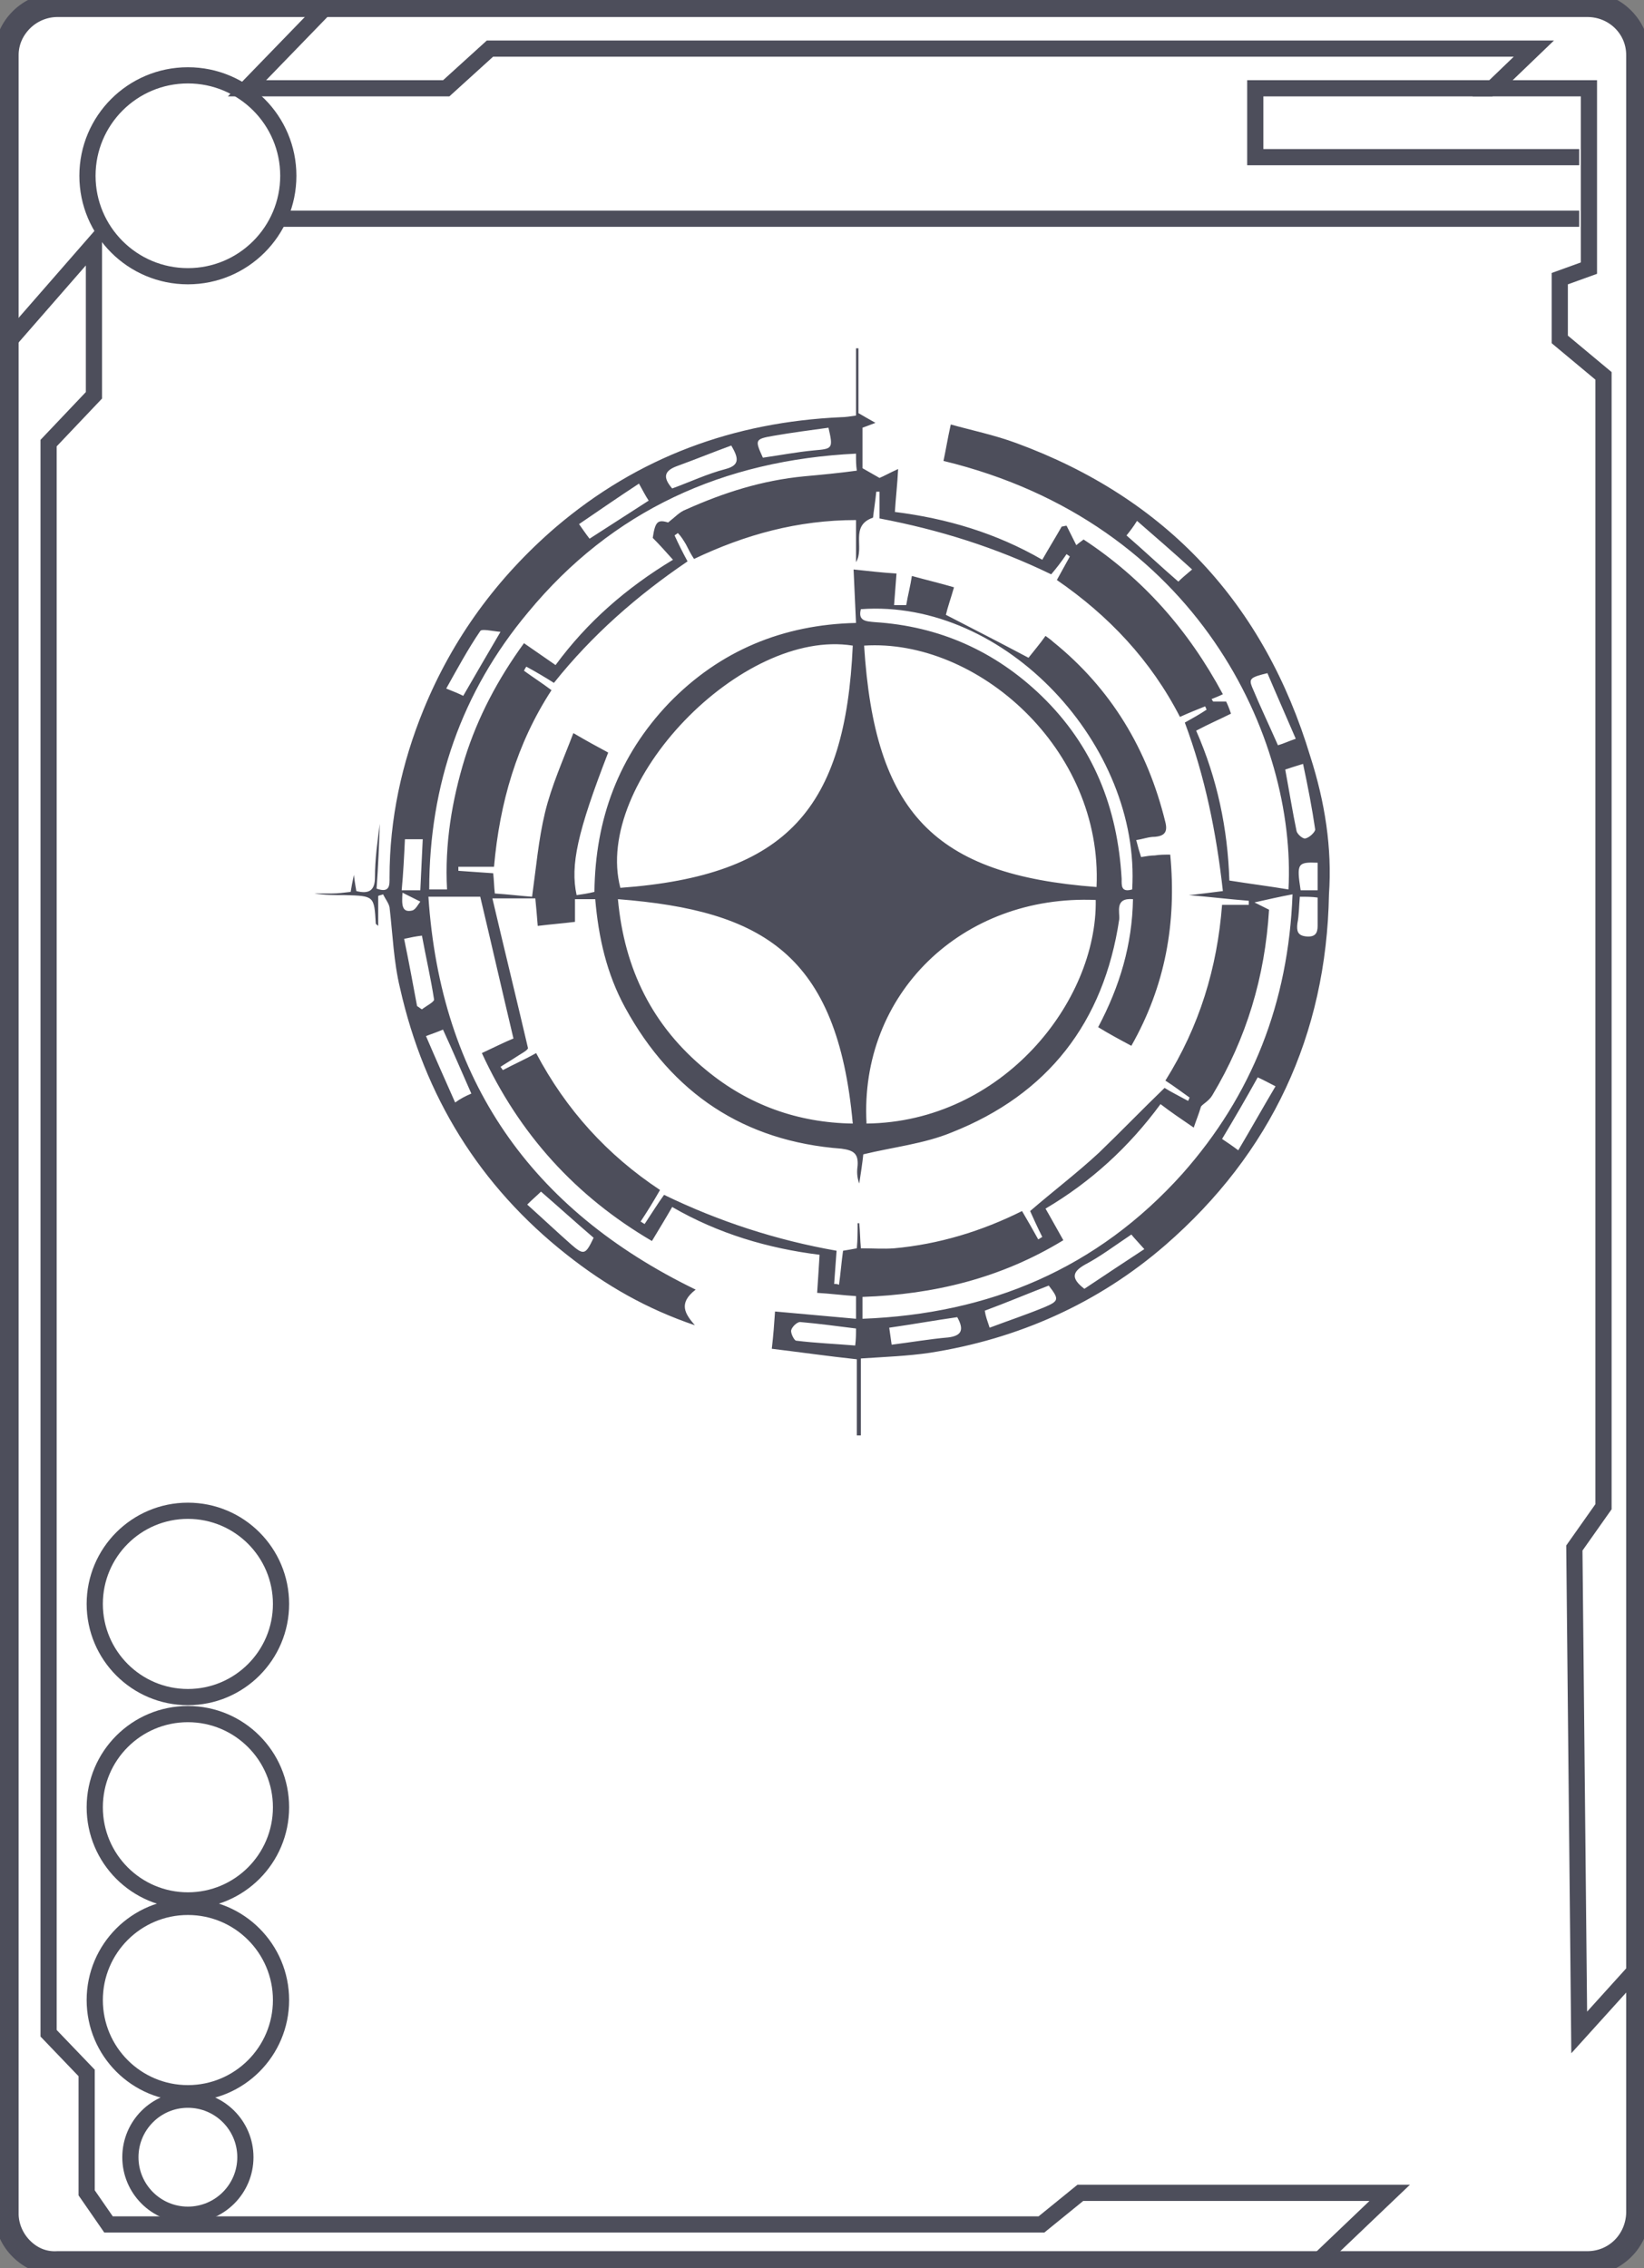 <?xml version="1.0" encoding="utf-8"?>
<!-- Generator: Adobe Illustrator 24.0.0, SVG Export Plug-In . SVG Version: 6.00 Build 0)  -->
<svg version="1.1" id="Layer_1" xmlns="http://www.w3.org/2000/svg" xmlns:xlink="http://www.w3.org/1999/xlink" x="0px" y="0px"
	 viewBox="0 0 203 280" style="enable-background:new 0 0 203 280;" xml:space="preserve">
<rect x="0" y="0" width="203" height="280" fill="#808080" stroke="none"/>
<style type="text/css">
	.st0{fill:#FFFFFF;}
	.st1{fill:none;stroke:#4D4E5B;stroke-width:2;stroke-miterlimit:10;}
	.st2{fill:#4D4E5B;}
</style>
<path class="st0" d="M193.6,279.4H9.4c-4.5,0-8.1-3.6-8.1-8.1V8.7c0-4.5,3.6-8.1,8.1-8.1h184.2c4.5,0,8.1,3.6,8.1,8.1v262.5
	C201.8,275.8,198.1,279.4,193.6,279.4z"/>
<title>DGB - card</title>
<g>
	<path class="st1" d="M200.7,2c1.3,1.3,2,3,2,4.8v266.4c0,3.7-3.1,6.7-6.8,6.7H7.1c-3.7,0-6.8-3-6.8-6.7l0,0V6.8
		c0-3.7,3.1-6.7,6.8-6.7h188.8C197.7,0,199.4,0.7,200.7,2z M3,277.3c1.1,1.1,2.5,1.7,4.1,1.6H196c3.2,0,5.7-2.5,5.8-5.7V6.8
		c0-3.2-2.6-5.7-5.8-5.7H7.1c-1.5,0-3,0.6-4.1,1.7s-1.7,2.5-1.7,4v266.5C1.3,274.7,1.9,276.2,3,277.3L3,277.3z"/>
	<polyline class="st1" points="163,278.9 171.6,270.7 133.4,270.7 128.6,274.6 13.4,274.6 10.7,270.7 10.7,255.9 6,251 6,54.7 
		11.6,48.8 11.6,30.1 1.3,41.9 	"/>
	<polyline class="st1" points="40,1.1 30.5,10.9 55.1,10.9 60.5,6 189.4,6 184.3,10.9 196.2,10.9 196.2,33.1 192.6,34.4 192.6,41.9 
		198,46.4 198,186 194.4,191.1 195,250.9 201.6,243.6 	"/>
	<circle class="st1" cx="23.2" cy="198" r="11.5"/>
	<circle class="st1" cx="23.2" cy="223.1" r="11.5"/>
	<circle class="st1" cx="23.2" cy="246.9" r="11.5"/>
	<circle class="st1" cx="23.2" cy="266.3" r="7.1"/>
	<circle class="st1" cx="23.2" cy="21.7" r="12.4"/>
	<line class="st1" x1="34.3" y1="27" x2="195" y2="27"/>
	<path class="st1" d="M55.1,10.9"/>
	<polyline class="st1" points="195,19.4 155,19.4 155,10.9 184.3,10.9 	"/>
</g>
<path class="st2" d="M164.1,110.4c-0.3,17.4-7.2,32-20.2,43.3c-8.3,7.2-18.2,11.6-29.1,13.3c-2.7,0.4-5.5,0.5-8.5,0.7
	c0,3.2,0,6.3,0,9.5c-0.2,0-0.3,0-0.5,0c0-3.1,0-6.3,0-9.4c-3.7-0.4-7.2-0.9-10.5-1.3c0.2-1.7,0.3-3.1,0.4-4.6
	c3.3,0.3,6.6,0.6,10,0.9c0-1.1,0-1.8,0-2.8c-1.6-0.1-3.1-0.3-4.8-0.4c0.1-1.5,0.2-3,0.3-4.7c-6.4-0.8-12.5-2.6-18.2-5.9
	c-0.8,1.4-1.6,2.7-2.5,4.2c-9.4-5.5-16.4-13.2-21-23.2c1.5-0.7,2.9-1.4,3.9-1.8c-1.4-5.9-2.7-11.6-4.1-17.5c-1.8,0-3.9,0-6.4,0
	c1.5,22.6,12.6,38.6,33,48.5c-2.2,1.7-1.3,3-0.1,4.4c-5.9-2-11-4.9-15.8-8.7c-10.8-8.5-17.6-19.6-20.6-32.9c-0.8-3.3-0.9-6.6-1.3-10
	c-0.1-0.5-0.5-1-0.8-1.6c-0.2,0.1-0.4,0.1-0.6,0.2c0,1.2,0,2.4,0,3.7c-0.2-0.2-0.3-0.2-0.3-0.3c-0.2-3.4-0.2-3.4-3.8-3.5
	c-1.3,0-2.6,0-3.8-0.2c0.7,0,1.5,0,2.2,0c0.7,0,1.5-0.1,2.3-0.2c0.1-0.6,0.2-1.2,0.4-2.1c0.1,0.9,0.2,1.4,0.3,2
	c1.6,0.4,2.3-0.1,2.3-1.7c0-2.2,0.3-4.4,0.6-6.6c-0.1,2.7-0.2,5.3-0.4,8c1.7,0.6,1.6-0.5,1.6-1.4c0-7.2,1.5-14.1,4.2-20.7
	c3.6-8.8,9.1-16.3,16.3-22.5c10.2-8.7,22-13,35.3-13.6c0.5,0,1.1-0.1,1.8-0.2c0-2.8,0-5.5,0-8.3c0.1,0,0.2,0,0.3,0c0,2.7,0,5.4,0,8
	c0.7,0.4,1.2,0.7,2.1,1.2c-0.8,0.3-1.3,0.5-1.6,0.6c0,1.8,0,3.4,0,5c0.7,0.4,1.4,0.8,2.1,1.2c0.5-0.2,1.2-0.6,2.3-1.1
	c-0.1,2-0.3,3.6-0.4,5.3c6.4,0.8,12.5,2.6,18.2,5.9c0.8-1.4,1.6-2.7,2.4-4.1c0.2,0,0.4-0.1,0.6-0.1c0.4,0.8,0.8,1.6,1.2,2.4
	c0.1-0.1,0.5-0.4,0.9-0.7c7.3,4.8,12.9,11.1,17.2,19.1c-0.4,0.2-0.9,0.4-1.4,0.6c0.1,0.1,0.1,0.2,0.2,0.3c0.5,0,1,0,1.6,0
	c0.2,0.4,0.4,0.9,0.6,1.5c-1.4,0.7-2.8,1.3-4.3,2.1c2.6,5.9,3.9,12.1,4.1,18.5c2.5,0.4,4.9,0.7,7.3,1.1c1-18.6-11.2-45.3-42.6-52.9
	c0.3-1.4,0.5-2.7,0.9-4.5c2.5,0.7,5.4,1.3,8.1,2.3c18.5,6.8,30.6,19.8,36.3,38.7C163.6,99,164.5,104.7,164.1,110.4
	C164.1,110.5,164.1,110.4,164.1,110.4L164.1,110.4z M143.8,134.3c0.8,0.5,1.8,1,2.9,1.6c0.1-0.1,0.1-0.3,0.2-0.4
	c-1-0.7-1.9-1.4-3-2.1c4.2-6.7,6.4-13.9,7-21.7c1.3,0,2.3,0,3.3,0c0-0.2,0-0.3,0-0.5c-2.5-0.2-5-0.5-7.4-0.7
	c1.2-0.1,2.5-0.3,4.2-0.5c-0.8-7.2-2.2-14.1-4.7-20.8c0.9-0.5,1.8-1,2.7-1.6c-0.1-0.1-0.1-0.3-0.2-0.4c-1,0.4-2,0.8-3.1,1.3
	c-3.6-7-8.8-12.5-15.2-16.9c0.6-1.1,1.1-2,1.6-2.9c-0.1-0.1-0.3-0.2-0.4-0.3c-0.6,0.9-1.3,1.8-1.9,2.5c-6.8-3.3-13.8-5.5-21.2-6.9
	c0-1,0-2.2,0-3.3c-0.1,0-0.3,0-0.4,0c-0.1,1.1-0.3,2.3-0.4,3.2c-2.9,1-1,3.7-2.1,5.5c0-1.9,0-3.6,0-5.2C98.5,64.2,92,66,85.7,69
	c-0.4-0.6-0.7-1.2-1-1.8c-0.3-0.5-0.6-1-1-1.4c-0.1,0.1-0.3,0.2-0.4,0.3c0.5,1.1,1,2.1,1.6,3.2c-6.2,4.2-11.8,9.1-16.5,15
	c-1.1-0.7-2.3-1.4-3.4-2c-0.1,0.1-0.2,0.3-0.3,0.5c1.1,0.8,2.2,1.5,3.4,2.4c-4.3,6.6-6.4,13.9-7.1,21.8c-1.6,0-3,0-4.4,0
	c0,0.1,0,0.3,0,0.5c1.4,0.1,2.8,0.2,4.3,0.3c0.1,0.9,0.1,1.6,0.2,2.5c1.6,0.1,3.2,0.3,4.6,0.4c0.5-3.6,0.8-7.1,1.6-10.4
	c0.8-3.3,2.2-6.4,3.5-9.8c1.7,1,3,1.7,4.3,2.4c-3.8,9.8-4.7,13.9-3.9,17.6c0.7-0.1,1.4-0.2,2.2-0.4c0.1-9,3-16.8,9.2-23.3
	c6.3-6.5,14.1-9.7,23.1-9.9c-0.1-2.2-0.2-4.3-0.3-6.6c1.9,0.2,3.6,0.4,5.3,0.5c-0.1,1.4-0.2,2.6-0.3,3.9c0.5,0,1,0,1.5,0
	c0.2-1.2,0.5-2.3,0.7-3.6c1.8,0.5,3.5,0.9,5.2,1.4c-0.4,1.4-0.8,2.5-1,3.4c3.5,1.8,6.8,3.5,10.2,5.3c0.7-0.9,1.4-1.7,2.1-2.7
	c0.4,0.3,0.7,0.5,0.9,0.7c7.2,5.8,11.7,13.3,13.9,22.3c0.3,1.2-0.1,1.7-1.3,1.8c-0.8,0-1.5,0.3-2.3,0.4c0.2,0.8,0.4,1.5,0.6,2.1
	c0.6-0.1,1.2-0.2,1.7-0.2c0.6-0.1,1.2-0.1,1.9-0.1c0.8,8.4-0.6,16.2-4.8,23.6c-1.5-0.8-2.8-1.5-4.1-2.3c2.7-5.1,4.2-10.2,4.3-15.8
	c-2.3-0.2-1.6,1.6-1.7,2.5c-1.9,12.7-8.8,21.6-20.7,26.3c-3.4,1.4-7.2,1.8-10.9,2.7c-0.1,1-0.3,2.3-0.5,3.6
	c-0.3-0.8-0.3-1.5-0.2-2.2c0.1-1.5-0.5-1.9-2-2.1c-12-0.9-20.9-6.8-26.7-17.4c-2.3-4.2-3.3-8.7-3.7-13.4c-0.9,0-1.6,0-2.5,0
	c0,1,0,1.9,0,2.8c-1.6,0.2-3,0.3-4.6,0.5c-0.1-1.3-0.2-2.4-0.3-3.4c-1.7,0-3.3,0-5.3,0c1.5,6.4,3,12.5,4.4,18.5
	c-0.1,0.3-0.9,0.7-1.5,1.1c-0.6,0.4-1.3,0.8-1.9,1.2c0.1,0.1,0.2,0.3,0.3,0.4c1.3-0.7,2.7-1.3,4.1-2.1c3.7,7,8.8,12.6,15.3,16.9
	c-0.8,1.4-1.6,2.7-2.4,3.9c0.2,0.1,0.3,0.2,0.5,0.3c0.8-1.2,1.6-2.5,2.4-3.6c6.8,3.3,13.9,5.6,21.3,6.9c-0.1,1.3-0.2,2.7-0.3,4.1
	c0.2,0,0.4,0,0.6,0.1c0.2-1.4,0.3-2.8,0.5-4.2c0.6-0.1,1.2-0.2,1.7-0.3c0.1-1.1,0.1-2.1,0.1-3.1c0.1,0,0.1,0,0.2,0
	c0.1,1,0.1,2,0.2,3.1c1.5,0,2.8,0.1,4.1,0c5.5-0.5,10.8-2.1,15.8-4.6c0.7,1.2,1.4,2.4,2,3.5c0.2-0.1,0.3-0.2,0.5-0.3
	c-0.6-1.2-1.1-2.3-1.5-3.2c2.9-2.5,5.8-4.7,8.5-7.2C138.4,139.7,141,137,143.8,134.3L143.8,134.3z M105.3,79.7
	c-13.7-2.2-32.1,16.9-28.7,29.9C97.3,108.1,104.4,99.7,105.3,79.7z M135.4,109.5c0.8-17.1-14.8-30.7-28.7-29.8
	C108,100.3,115.3,108,135.4,109.5z M76.3,111c0.8,8.7,4.3,15.7,10.9,21.1c5.2,4.3,11.3,6.5,18.1,6.6
	C103.4,117.8,94.2,112.4,76.3,111z M107,138.7c16.8-0.2,28.5-15.1,28.3-27.6C118.8,110.4,106.1,122.7,107,138.7z M131.3,153.1
	c-7.7,4.7-16,6.7-24.8,7c0,1,0,1.8,0,2.7c15.7-0.6,29-6.2,39.5-17.9c8.6-9.7,13.1-21.1,13.6-34.5c-1.6,0.3-2.9,0.6-4.7,1
	c1,0.5,1.4,0.7,1.8,0.9c-0.5,8.3-2.8,15.9-7,22.9c-0.4,0.7-1.2,1.1-1.4,1.4c-0.3,1-0.6,1.7-0.9,2.6c-1.6-1.1-2.8-1.9-4.1-2.9
	c-3.9,5.3-8.6,9.6-14.2,12.9C129.8,150.4,130.5,151.7,131.3,153.1L131.3,153.1z M105.7,56C89.3,56.8,75.6,63,65.2,75.6
	C57,85.4,53,96.9,53,109.8c1,0,1.6,0,2.2,0c-0.3-5.6,0.6-11,2.2-16.2c1.6-5.1,4.1-9.8,7.3-14.2c1.3,0.9,2.6,1.8,3.9,2.7
	c3.9-5.3,8.7-9.5,14.5-13c-0.9-1-1.6-1.8-2.5-2.7c0.3-2,0.6-2.3,1.9-1.9c0.9-0.7,1.4-1.3,2.2-1.6c4.7-2.1,9.4-3.6,14.6-4.1
	c2.2-0.2,4.3-0.4,6.5-0.7C105.7,57.4,105.7,56.9,105.7,56L105.7,56z M139.8,109.8c1.1-17.7-15.6-35.9-33.5-34.6
	c-0.4,1.5,0.7,1.5,1.7,1.6c8,0.5,14.9,3.6,20.6,9.1c6.4,6.2,9.4,13.8,9.9,22.6C138.5,109.3,138.4,110.2,139.8,109.8L139.8,109.8z
	 M102.3,52.8c-2.2,0.3-4.5,0.6-6.8,1c-2.3,0.4-2.3,0.5-1.3,2.7c2.1-0.3,4.2-0.7,6.3-0.9C102.8,55.4,102.9,55.4,102.3,52.8z
	 M65.1,148.7c2,1.8,3.7,3.4,5.4,4.9c1.6,1.4,1.8,1.3,2.8-0.8c-2.1-1.8-4.2-3.7-6.5-5.7C66.3,147.6,65.8,148,65.1,148.7L65.1,148.7z
	 M158.7,95c0.5,2.7,0.9,5.2,1.4,7.6c0.1,0.4,0.8,1,1.1,0.9c0.5-0.1,1.2-0.8,1.2-1.1c-0.4-2.7-0.9-5.3-1.5-8.1
	C159.9,94.6,159.3,94.8,158.7,95L158.7,95z M160,91.2c-1.2-2.8-2.4-5.5-3.5-8.1c-2.1,0.5-2.3,0.7-1.9,1.7c1,2.4,2.1,4.7,3.2,7.2
	C158.5,91.8,159.1,91.5,160,91.2z M139.7,152.4c-2.1,1.4-3.8,2.7-5.7,3.7c-1.6,0.9-1.8,1.7-0.1,3c2.4-1.6,4.8-3.2,7.4-4.9
	C140.6,153.4,140.1,152.9,139.7,152.4L139.7,152.4z M83,60.3c2.2-0.8,4.3-1.8,6.6-2.4c1.9-0.5,1.5-1.5,0.7-2.9
	c-2.2,0.8-4.4,1.7-6.6,2.5C82,58.1,81.8,58.9,83,60.3L83,60.3z M155.3,133c-1.5,2.7-2.9,5.1-4.4,7.6c0.6,0.4,1.2,0.8,2,1.4
	c1.6-2.7,3-5.2,4.6-7.9C156.5,133.6,156,133.3,155.3,133L155.3,133z M58.2,135c-1.2-2.7-2.3-5.3-3.5-7.9c-0.7,0.3-1.3,0.5-2.1,0.8
	c1.2,2.8,2.4,5.5,3.6,8.2C56.9,135.6,57.5,135.3,58.2,135z M61.8,78c-1.1-0.1-2.3-0.4-2.5-0.1c-1.5,2.2-2.8,4.6-4.2,7.1
	c1,0.4,1.5,0.6,2.1,0.9C58.7,83.3,60.1,80.9,61.8,78L61.8,78z M147.2,70.3c-2.3-2.1-4.5-4-6.8-6c-0.5,0.8-0.9,1.3-1.3,1.8
	c2.2,1.9,4.2,3.8,6.4,5.7C146,71.3,146.5,70.9,147.2,70.3L147.2,70.3z M122.2,163.9c2.4-0.9,4.5-1.6,6.7-2.5c1.9-0.8,1.9-1,0.6-2.7
	c-2.6,1-5.2,2.1-7.9,3.1C121.7,162.5,121.9,163,122.2,163.9L122.2,163.9z M78.9,59.7c-2.6,1.7-4.9,3.3-7.4,5
	c0.5,0.7,0.9,1.3,1.3,1.8c2.5-1.6,4.8-3.1,7.3-4.7C79.7,61.2,79.4,60.6,78.9,59.7z M118.2,162.6c-2.8,0.4-5.6,0.9-8.4,1.3
	c0.1,0.8,0.2,1.3,0.3,2.1c2.4-0.3,4.7-0.7,7-0.9C118.7,164.9,119.1,164.2,118.2,162.6z M51.5,124.2c0.2,0.1,0.4,0.3,0.6,0.4
	c0.5-0.4,1.5-0.9,1.5-1.2c-0.4-2.6-1-5.2-1.5-7.9c-0.8,0.1-1.3,0.2-2.2,0.4C50.5,118.8,51,121.5,51.5,124.2z M105.7,164
	c-2.4-0.3-4.6-0.6-6.9-0.8c-0.4,0-1,0.6-1.1,1c-0.1,0.4,0.4,1.3,0.6,1.3c2.4,0.3,4.9,0.4,7.3,0.6C105.7,165.3,105.7,164.7,105.7,164
	z M50,103.6c-0.1,2.1-0.2,4.2-0.4,6.3c1,0,1.6,0,2.3,0c0.1-2.2,0.2-4.2,0.3-6.3C51.3,103.6,50.7,103.6,50,103.6z M160.5,110.7
	c-0.1,1.2-0.1,2.3-0.3,3.3c-0.1,0.9,0,1.5,1.1,1.6c1.1,0.1,1.4-0.4,1.4-1.3c0-1.1,0-2.3,0-3.5C162,110.7,161.3,110.7,160.5,110.7
	L160.5,110.7z M162.7,109.9c0-1.2,0-2.3,0-3.4c-2.5-0.1-2.6,0.1-2.1,3.4C161.3,109.9,162,109.9,162.7,109.9z M49.7,110.2
	c-0.1,1.5-0.1,2.5,1.2,2.2c0.4-0.1,0.7-0.7,1-1.1C51.3,111,50.7,110.7,49.7,110.2z"/>
</svg>
